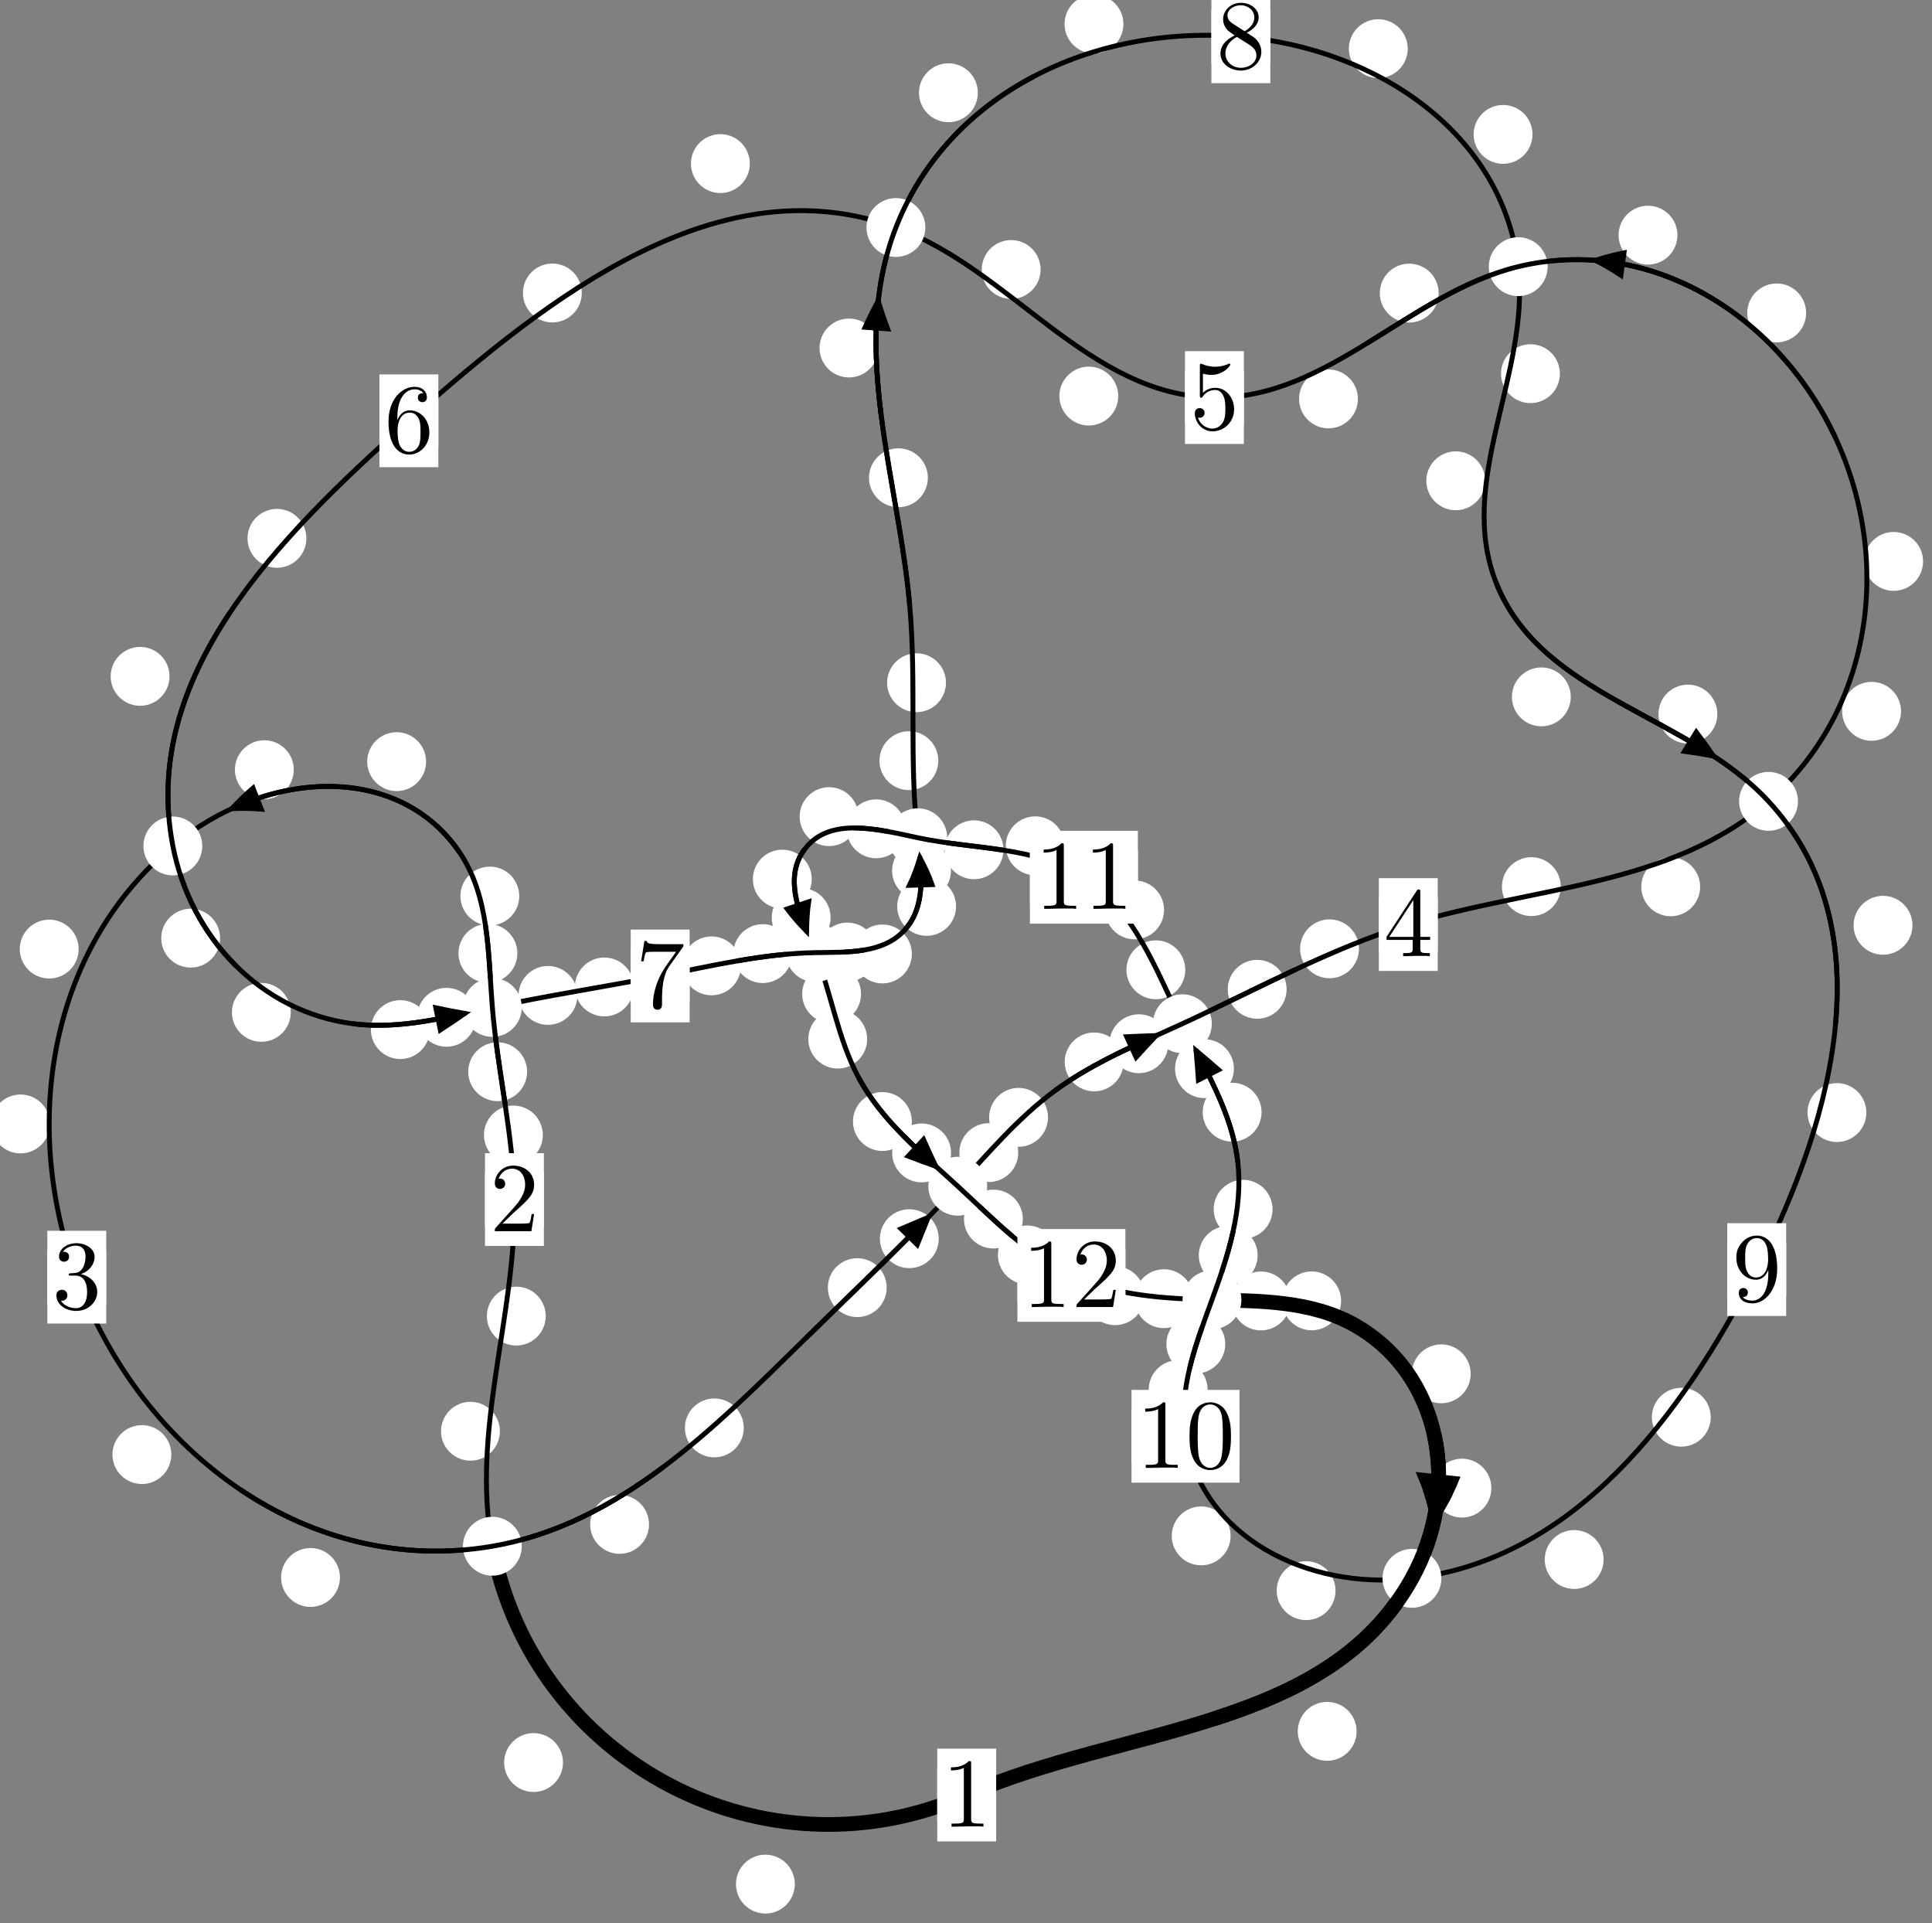 <?xml version="1.0"?>
<!-- Created by MetaPost 1.999 on 2021.07.06:0012 -->
<svg version="1.1" xmlns="http://www.w3.org/2000/svg" xmlns:xlink="http://www.w3.org/1999/xlink" width="196.197" height="195.273" viewBox="0 0 196.197 195.273">
<rect x="0" y="0" width="196.197" height="195.273" fill="#808080" stroke="none"/>
<!-- Original BoundingBox: -50.904282 -37.296051 145.292236 157.976517 -->
  <defs>
    <g transform="scale(0.01,0.01)" id="GLYPHcmr10_48">
      <path style="fill-rule: evenodd;" d="M460 -320C460 -400,455 -480,420 -554C374 -650,292 -666,250 -666C190 -666,117 -640,76 -547C44 -478,39 -400,39 -320C39 -245,43 -155,84 -79C127 2,200 22,249 22C303 22,379 1,423 -94C455 -163,460 -241,460 -320M249 -0C210 -0,151 -25,133 -121C122 -181,122 -273,122 -332C122 -396,122 -462,130 -516C149 -635,224 -644,249 -644C282 -644,348 -626,367 -527C377 -471,377 -395,377 -332C377 -257,377 -189,366 -125C351 -30,294 -0,249 -0"></path>
    </g>
    <g transform="scale(0.01,0.01)" id="GLYPHcmr10_49">
      <path style="fill-rule: evenodd;" d="M294 -640C294 -664,294 -666,271 -666C209 -602,121 -602,89 -602L89 -571C109 -571,168 -571,220 -597L220 -79C220 -43,217 -31,127 -31L95 -31L95 -0L257 -0L130 -3L217 -3L257 -3L297 -3L384 -3L419 -0L419 -31L387 -31C297 -31,294 -42,294 -79"></path>
    </g>
    <g transform="scale(0.01,0.01)" id="GLYPHcmr10_50">
      <path style="fill-rule: evenodd;" d="M127 -77L233 -180C389 -318,449 -372,449 -472C449 -586,359 -666,237 -666C124 -666,50 -574,50 -485C50 -429,100 -429,103 -429C120 -429,155 -441,155 -482C155 -508,137 -534,102 -534C94 -534,92 -534,89 -533C112 -598,166 -635,224 -635C315 -635,358 -554,358 -472C358 -392,308 -313,253 -251L61 -37C50 -26,50 -24,50 -0L421 -0L449 -174L424 -174C419 -144,412 -100,402 -85C395 -77,329 -77,307 -77"></path>
    </g>
    <g transform="scale(0.01,0.01)" id="GLYPHcmr10_51">
      <path style="fill-rule: evenodd;" d="M290 -352C372 -379,430 -449,430 -528C430 -610,342 -666,246 -666C145 -666,69 -606,69 -530C69 -497,91 -478,120 -478C151 -478,171 -500,171 -529C171 -579,124 -579,109 -579C140 -628,206 -641,242 -641C283 -641,338 -619,338 -529C338 -517,336 -459,310 -415C280 -367,246 -364,221 -363C213 -362,189 -360,182 -360C174 -359,167 -358,167 -348C167 -337,174 -337,191 -337L235 -337C317 -337,354 -269,354 -171C354 -35,285 -6,241 -6C198 -6,123 -23,88 -82C123 -77,154 -99,154 -137C154 -173,127 -193,98 -193C74 -193,42 -179,42 -135C42 -44,135 22,244 22C366 22,457 -69,457 -171C457 -253,394 -331,290 -352"></path>
    </g>
    <g transform="scale(0.01,0.01)" id="GLYPHcmr10_52">
      <path style="fill-rule: evenodd;" d="M294 -165L294 -78C294 -42,292 -31,218 -31L197 -31L197 -0L332 -0L238 -3L290 -3L332 -3L374 -3L427 -3L468 -0L468 -31L447 -31C373 -31,371 -42,371 -78L371 -165L471 -165L471 -196L371 -196L371 -651C371 -671,371 -677,355 -677C346 -677,343 -677,335 -665L28 -196L28 -165M300 -196L56 -196L300 -569"></path>
    </g>
    <g transform="scale(0.01,0.01)" id="GLYPHcmr10_53">
      <path style="fill-rule: evenodd;" d="M449 -201C449 -320,367 -420,259 -420C211 -420,168 -404,132 -369L132 -564C152 -558,185 -551,217 -551C340 -551,410 -642,410 -655C410 -661,407 -666,400 -666C399 -666,397 -666,392 -663C372 -654,323 -634,256 -634C216 -634,170 -641,123 -662C115 -665,113 -665,111 -665C101 -665,101 -657,101 -641L101 -345C101 -327,101 -319,115 -319C122 -319,124 -322,128 -328C139 -344,176 -398,257 -398C309 -398,334 -352,342 -334C358 -297,360 -258,360 -208C360 -173,360 -113,336 -71C312 -32,275 -6,229 -6C156 -6,99 -59,82 -118C85 -117,88 -116,99 -116C132 -116,149 -141,149 -165C149 -189,132 -214,99 -214C85 -214,50 -207,50 -161C50 -75,119 22,231 22C347 22,449 -74,449 -201"></path>
    </g>
    <g transform="scale(0.01,0.01)" id="GLYPHcmr10_54">
      <path style="fill-rule: evenodd;" d="M132 -328L132 -352C132 -605,256 -641,307 -641C331 -641,373 -635,395 -601C380 -601,340 -601,340 -556C340 -525,364 -510,386 -510C402 -510,432 -519,432 -558C432 -618,388 -666,305 -666C177 -666,42 -537,42 -316C42 -49,158 22,251 22C362 22,457 -72,457 -204C457 -331,368 -427,257 -427C189 -427,152 -376,132 -328M251 -6C188 -6,158 -66,152 -81C134 -128,134 -208,134 -226C134 -304,166 -404,256 -404C272 -404,318 -404,349 -342C367 -305,367 -254,367 -205C367 -157,367 -107,350 -71C320 -11,274 -6,251 -6"></path>
    </g>
    <g transform="scale(0.01,0.01)" id="GLYPHcmr10_55">
      <path style="fill-rule: evenodd;" d="M476 -609C485 -621,485 -623,485 -644L242 -644C120 -644,118 -657,114 -676L89 -676L56 -470L81 -470C84 -486,93 -549,106 -561C113 -567,191 -567,204 -567L411 -567C400 -551,321 -442,299 -409C209 -274,176 -135,176 -33C176 -23,176 22,222 22C268 22,268 -23,268 -33L268 -84C268 -139,271 -194,279 -248C283 -271,297 -357,341 -419"></path>
    </g>
    <g transform="scale(0.01,0.01)" id="GLYPHcmr10_56">
      <path style="fill-rule: evenodd;" d="M163 -457C117 -487,113 -521,113 -538C113 -599,178 -641,249 -641C322 -641,386 -589,386 -517C386 -460,347 -412,287 -377M309 -362C381 -399,430 -451,430 -517C430 -609,341 -666,250 -666C150 -666,69 -592,69 -499C69 -481,71 -436,113 -389C124 -377,161 -352,186 -335C128 -306,42 -250,42 -151C42 -45,144 22,249 22C362 22,457 -61,457 -168C457 -204,446 -249,408 -291C389 -312,373 -322,309 -362M209 -320L332 -242C360 -223,407 -193,407 -132C407 -58,332 -6,250 -6C164 -6,92 -68,92 -151C92 -209,124 -273,209 -320"></path>
    </g>
    <g transform="scale(0.01,0.01)" id="GLYPHcmr10_57">
      <path style="fill-rule: evenodd;" d="M367 -318L367 -286C367 -52,263 -6,205 -6C188 -6,134 -8,107 -42C151 -42,159 -71,159 -88C159 -119,135 -134,113 -134C97 -134,67 -125,67 -86C67 -19,121 22,206 22C335 22,457 -114,457 -329C457 -598,342 -666,253 -666C198 -666,149 -648,106 -603C65 -558,42 -516,42 -441C42 -316,130 -218,242 -218C303 -218,344 -260,367 -318M243 -241C227 -241,181 -241,150 -304C132 -341,132 -391,132 -440C132 -494,132 -541,153 -578C180 -628,218 -641,253 -641C299 -641,332 -607,349 -562C361 -530,365 -467,365 -421C365 -338,331 -241,243 -241"></path>
    </g>
  </defs>
  <path d="M80.714 191.307C80.714 190.515,80.399 189.754,79.839 189.194C79.278 188.634,78.518 188.319,77.726 188.319C76.933 188.319,76.173 188.634,75.612 189.194C75.052 189.754,74.737 190.515,74.737 191.307C74.737 192.1,75.052 192.86,75.612 193.421C76.173 193.981,76.933 194.296,77.726 194.296C78.518 194.296,79.278 193.981,79.839 193.421C80.399 192.86,80.714 192.1,80.714 191.307Z" style="fill: rgb(100%,100%,100%);stroke: none;"></path>
  <path d="M101.159 182.261C101.159 181.468,100.844 180.708,100.284 180.148C99.723 179.587,98.963 179.272,98.17 179.272C97.378 179.272,96.617 179.587,96.057 180.148C95.497 180.708,95.182 181.468,95.182 182.261C95.182 183.054,95.497 183.814,96.057 184.374C96.617 184.935,97.378 185.25,98.17 185.25C98.963 185.25,99.723 184.935,100.284 184.374C100.844 183.814,101.159 183.054,101.159 182.261Z" style="fill: rgb(100%,100%,100%);stroke: none;"></path>
  <path d="M50.765 145.325C50.765 144.532,50.45 143.772,49.889 143.211C49.329 142.651,48.568 142.336,47.776 142.336C46.983 142.336,46.223 142.651,45.662 143.211C45.102 143.772,44.787 144.532,44.787 145.325C44.787 146.117,45.102 146.877,45.662 147.438C46.223 147.998,46.983 148.313,47.776 148.313C48.568 148.313,49.329 147.998,49.889 147.438C50.45 146.877,50.765 146.117,50.765 145.325Z" style="fill: rgb(100%,100%,100%);stroke: none;"></path>
  <path d="M57.172 178.962C57.172 178.169,56.858 177.409,56.297 176.848C55.737 176.288,54.976 175.973,54.184 175.973C53.391 175.973,52.631 176.288,52.07 176.848C51.51 177.409,51.195 178.169,51.195 178.962C51.195 179.754,51.51 180.515,52.07 181.075C52.631 181.635,53.391 181.95,54.184 181.95C54.976 181.95,55.737 181.635,56.297 181.075C56.858 180.515,57.172 179.754,57.172 178.962Z" style="fill: rgb(100%,100%,100%);stroke: none;"></path>
  <path d="M55.125 115.245C55.125 114.452,54.81 113.692,54.249 113.131C53.689 112.571,52.929 112.256,52.136 112.256C51.343 112.256,50.583 112.571,50.023 113.131C49.462 113.692,49.147 114.452,49.147 115.245C49.147 116.037,49.462 116.798,50.023 117.358C50.583 117.918,51.343 118.233,52.136 118.233C52.929 118.233,53.689 117.918,54.249 117.358C54.81 116.798,55.125 116.037,55.125 115.245Z" style="fill: rgb(100%,100%,100%);stroke: none;"></path>
  <path d="M55.42 133.634C55.42 132.841,55.105 132.081,54.545 131.52C53.984 130.96,53.224 130.645,52.431 130.645C51.639 130.645,50.878 130.96,50.318 131.52C49.757 132.081,49.443 132.841,49.443 133.634C49.443 134.426,49.757 135.186,50.318 135.747C50.878 136.307,51.639 136.622,52.431 136.622C53.224 136.622,53.984 136.307,54.545 135.747C55.105 135.186,55.42 134.426,55.42 133.634Z" style="fill: rgb(100%,100%,100%);stroke: none;"></path>
  <path d="M52.537 96.795C52.537 96.002,52.222 95.242,51.661 94.682C51.101 94.121,50.341 93.806,49.548 93.806C48.755 93.806,47.995 94.121,47.435 94.682C46.874 95.242,46.559 96.002,46.559 96.795C46.559 97.588,46.874 98.348,47.435 98.908C47.995 99.469,48.755 99.784,49.548 99.784C50.341 99.784,51.101 99.469,51.661 98.908C52.222 98.348,52.537 97.588,52.537 96.795Z" style="fill: rgb(100%,100%,100%);stroke: none;"></path>
  <path d="M53.526 108.821C53.526 108.028,53.211 107.268,52.651 106.707C52.09 106.147,51.33 105.832,50.537 105.832C49.745 105.832,48.984 106.147,48.424 106.707C47.863 107.268,47.549 108.028,47.549 108.821C47.549 109.613,47.863 110.374,48.424 110.934C48.984 111.495,49.745 111.81,50.537 111.81C51.33 111.81,52.09 111.495,52.651 110.934C53.211 110.374,53.526 109.613,53.526 108.821Z" style="fill: rgb(100%,100%,100%);stroke: none;"></path>
  <path d="M43.27 77.334C43.27 76.541,42.955 75.781,42.394 75.221C41.834 74.66,41.074 74.345,40.281 74.345C39.488 74.345,38.728 74.66,38.168 75.221C37.607 75.781,37.292 76.541,37.292 77.334C37.292 78.127,37.607 78.887,38.168 79.447C38.728 80.008,39.488 80.323,40.281 80.323C41.074 80.323,41.834 80.008,42.394 79.447C42.955 78.887,43.27 78.127,43.27 77.334Z" style="fill: rgb(100%,100%,100%);stroke: none;"></path>
  <path d="M52.731 90.981C52.731 90.189,52.416 89.428,51.856 88.868C51.295 88.307,50.535 87.993,49.743 87.993C48.95 87.993,48.19 88.307,47.629 88.868C47.069 89.428,46.754 90.189,46.754 90.981C46.754 91.774,47.069 92.534,47.629 93.095C48.19 93.655,48.95 93.97,49.743 93.97C50.535 93.97,51.295 93.655,51.856 93.095C52.416 92.534,52.731 91.774,52.731 90.981Z" style="fill: rgb(100%,100%,100%);stroke: none;"></path>
  <path d="M7.987 96.366C7.987 95.573,7.672 94.813,7.111 94.252C6.551 93.692,5.791 93.377,4.998 93.377C4.205 93.377,3.445 93.692,2.885 94.252C2.324 94.813,2.009 95.573,2.009 96.366C2.009 97.158,2.324 97.918,2.885 98.479C3.445 99.039,4.205 99.354,4.998 99.354C5.791 99.354,6.551 99.039,7.111 98.479C7.672 97.918,7.987 97.158,7.987 96.366Z" style="fill: rgb(100%,100%,100%);stroke: none;"></path>
  <path d="M29.834 78.153C29.834 77.36,29.519 76.6,28.958 76.039C28.398 75.479,27.638 75.164,26.845 75.164C26.052 75.164,25.292 75.479,24.732 76.039C24.171 76.6,23.856 77.36,23.856 78.153C23.856 78.945,24.171 79.705,24.732 80.266C25.292 80.826,26.052 81.141,26.845 81.141C27.638 81.141,28.398 80.826,28.958 80.266C29.519 79.705,29.834 78.945,29.834 78.153Z" style="fill: rgb(100%,100%,100%);stroke: none;"></path>
  <path d="M17.398 147.693C17.398 146.9,17.083 146.14,16.522 145.58C15.962 145.019,15.202 144.704,14.409 144.704C13.616 144.704,12.856 145.019,12.296 145.58C11.735 146.14,11.42 146.9,11.42 147.693C11.42 148.486,11.735 149.246,12.296 149.806C12.856 150.367,13.616 150.682,14.409 150.682C15.202 150.682,15.962 150.367,16.522 149.806C17.083 149.246,17.398 148.486,17.398 147.693Z" style="fill: rgb(100%,100%,100%);stroke: none;"></path>
  <path d="M5.073 114.122C5.073 113.329,4.758 112.569,4.198 112.008C3.637 111.448,2.877 111.133,2.084 111.133C1.292 111.133,0.532 111.448,-0.029 112.008C-0.589 112.569,-0.904 113.329,-0.904 114.122C-0.904 114.914,-0.589 115.674,-0.029 116.235C0.532 116.795,1.292 117.11,2.084 117.11C2.877 117.11,3.637 116.795,4.198 116.235C4.758 115.674,5.073 114.914,5.073 114.122Z" style="fill: rgb(100%,100%,100%);stroke: none;"></path>
  <path d="M65.909 154.781C65.909 153.989,65.594 153.229,65.034 152.668C64.473 152.108,63.713 151.793,62.921 151.793C62.128 151.793,61.368 152.108,60.807 152.668C60.247 153.229,59.932 153.989,59.932 154.781C59.932 155.574,60.247 156.334,60.807 156.895C61.368 157.455,62.128 157.77,62.921 157.77C63.713 157.77,64.473 157.455,65.034 156.895C65.594 156.334,65.909 155.574,65.909 154.781Z" style="fill: rgb(100%,100%,100%);stroke: none;"></path>
  <path d="M34.522 160.171C34.522 159.378,34.207 158.618,33.647 158.058C33.086 157.497,32.326 157.182,31.533 157.182C30.741 157.182,29.981 157.497,29.42 158.058C28.86 158.618,28.545 159.378,28.545 160.171C28.545 160.964,28.86 161.724,29.42 162.284C29.981 162.845,30.741 163.16,31.533 163.16C32.326 163.16,33.086 162.845,33.647 162.284C34.207 161.724,34.522 160.964,34.522 160.171Z" style="fill: rgb(100%,100%,100%);stroke: none;"></path>
  <path d="M90.045 130.744C90.045 129.951,89.73 129.191,89.17 128.631C88.609 128.07,87.849 127.755,87.056 127.755C86.264 127.755,85.503 128.07,84.943 128.631C84.382 129.191,84.068 129.951,84.068 130.744C84.068 131.537,84.382 132.297,84.943 132.857C85.503 133.418,86.264 133.733,87.056 133.733C87.849 133.733,88.609 133.418,89.17 132.857C89.73 132.297,90.045 131.537,90.045 130.744Z" style="fill: rgb(100%,100%,100%);stroke: none;"></path>
  <path d="M75.531 144.985C75.531 144.193,75.216 143.432,74.656 142.872C74.095 142.312,73.335 141.997,72.542 141.997C71.75 141.997,70.99 142.312,70.429 142.872C69.869 143.432,69.554 144.193,69.554 144.985C69.554 145.778,69.869 146.538,70.429 147.099C70.99 147.659,71.75 147.974,72.542 147.974C73.335 147.974,74.095 147.659,74.656 147.099C75.216 146.538,75.531 145.778,75.531 144.985Z" style="fill: rgb(100%,100%,100%);stroke: none;"></path>
  <path d="M103.403 117.03C103.403 116.238,103.088 115.478,102.528 114.917C101.967 114.357,101.207 114.042,100.415 114.042C99.622 114.042,98.862 114.357,98.301 114.917C97.741 115.478,97.426 116.238,97.426 117.03C97.426 117.823,97.741 118.583,98.301 119.144C98.862 119.704,99.622 120.019,100.415 120.019C101.207 120.019,101.967 119.704,102.528 119.144C103.088 118.583,103.403 117.823,103.403 117.03Z" style="fill: rgb(100%,100%,100%);stroke: none;"></path>
  <path d="M95.33 125.772C95.33 124.979,95.016 124.219,94.455 123.659C93.895 123.098,93.134 122.783,92.342 122.783C91.549 122.783,90.789 123.098,90.228 123.659C89.668 124.219,89.353 124.979,89.353 125.772C89.353 126.565,89.668 127.325,90.228 127.885C90.789 128.446,91.549 128.761,92.342 128.761C93.134 128.761,93.895 128.446,94.455 127.885C95.016 127.325,95.33 126.565,95.33 125.772Z" style="fill: rgb(100%,100%,100%);stroke: none;"></path>
  <path d="M114.101 107.822C114.101 107.03,113.786 106.27,113.225 105.709C112.665 105.149,111.905 104.834,111.112 104.834C110.319 104.834,109.559 105.149,108.999 105.709C108.438 106.27,108.123 107.03,108.123 107.822C108.123 108.615,108.438 109.375,108.999 109.936C109.559 110.496,110.319 110.811,111.112 110.811C111.905 110.811,112.665 110.496,113.225 109.936C113.786 109.375,114.101 108.615,114.101 107.822Z" style="fill: rgb(100%,100%,100%);stroke: none;"></path>
  <path d="M106.426 113.453C106.426 112.661,106.111 111.901,105.55 111.34C104.99 110.78,104.23 110.465,103.437 110.465C102.644 110.465,101.884 110.78,101.324 111.34C100.763 111.901,100.448 112.661,100.448 113.453C100.448 114.246,100.763 115.006,101.324 115.567C101.884 116.127,102.644 116.442,103.437 116.442C104.23 116.442,104.99 116.127,105.55 115.567C106.111 115.006,106.426 114.246,106.426 113.453Z" style="fill: rgb(100%,100%,100%);stroke: none;"></path>
  <path d="M130.657 100.45C130.657 99.657,130.342 98.897,129.781 98.337C129.221 97.776,128.461 97.461,127.668 97.461C126.875 97.461,126.115 97.776,125.555 98.337C124.994 98.897,124.679 99.657,124.679 100.45C124.679 101.243,124.994 102.003,125.555 102.563C126.115 103.124,126.875 103.439,127.668 103.439C128.461 103.439,129.221 103.124,129.781 102.563C130.342 102.003,130.657 101.243,130.657 100.45Z" style="fill: rgb(100%,100%,100%);stroke: none;"></path>
  <path d="M118.643 105.977C118.643 105.184,118.328 104.424,117.767 103.863C117.207 103.303,116.447 102.988,115.654 102.988C114.861 102.988,114.101 103.303,113.541 103.863C112.98 104.424,112.665 105.184,112.665 105.977C112.665 106.769,112.98 107.529,113.541 108.09C114.101 108.65,114.861 108.965,115.654 108.965C116.447 108.965,117.207 108.65,117.767 108.09C118.328 107.529,118.643 106.769,118.643 105.977Z" style="fill: rgb(100%,100%,100%);stroke: none;"></path>
  <path d="M158.499 90.026C158.499 89.233,158.185 88.473,157.624 87.913C157.064 87.352,156.303 87.037,155.511 87.037C154.718 87.037,153.958 87.352,153.397 87.913C152.837 88.473,152.522 89.233,152.522 90.026C152.522 90.819,152.837 91.579,153.397 92.139C153.958 92.7,154.718 93.015,155.511 93.015C156.303 93.015,157.064 92.7,157.624 92.139C158.185 91.579,158.499 90.819,158.499 90.026Z" style="fill: rgb(100%,100%,100%);stroke: none;"></path>
  <path d="M138.004 96.339C138.004 95.547,137.689 94.786,137.128 94.226C136.568 93.666,135.807 93.351,135.015 93.351C134.222 93.351,133.462 93.666,132.901 94.226C132.341 94.786,132.026 95.547,132.026 96.339C132.026 97.132,132.341 97.892,132.901 98.453C133.462 99.013,134.222 99.328,135.015 99.328C135.807 99.328,136.568 99.013,137.128 98.453C137.689 97.892,138.004 97.132,138.004 96.339Z" style="fill: rgb(100%,100%,100%);stroke: none;"></path>
  <path d="M193.051 72.225C193.051 71.432,192.736 70.672,192.175 70.112C191.615 69.551,190.855 69.236,190.062 69.236C189.269 69.236,188.509 69.551,187.949 70.112C187.388 70.672,187.073 71.432,187.073 72.225C187.073 73.018,187.388 73.778,187.949 74.338C188.509 74.899,189.269 75.214,190.062 75.214C190.855 75.214,191.615 74.899,192.175 74.338C192.736 73.778,193.051 73.018,193.051 72.225Z" style="fill: rgb(100%,100%,100%);stroke: none;"></path>
  <path d="M172.651 90.044C172.651 89.251,172.336 88.491,171.775 87.93C171.215 87.37,170.455 87.055,169.662 87.055C168.869 87.055,168.109 87.37,167.549 87.93C166.988 88.491,166.673 89.251,166.673 90.044C166.673 90.836,166.988 91.597,167.549 92.157C168.109 92.718,168.869 93.033,169.662 93.033C170.455 93.033,171.215 92.718,171.775 92.157C172.336 91.597,172.651 90.836,172.651 90.044Z" style="fill: rgb(100%,100%,100%);stroke: none;"></path>
  <path d="M183.414 31.773C183.414 30.98,183.099 30.22,182.539 29.66C181.978 29.099,181.218 28.784,180.425 28.784C179.633 28.784,178.872 29.099,178.312 29.66C177.751 30.22,177.436 30.98,177.436 31.773C177.436 32.566,177.751 33.326,178.312 33.886C178.872 34.447,179.633 34.762,180.425 34.762C181.218 34.762,181.978 34.447,182.539 33.886C183.099 33.326,183.414 32.566,183.414 31.773Z" style="fill: rgb(100%,100%,100%);stroke: none;"></path>
  <path d="M195.292 57.004C195.292 56.211,194.977 55.451,194.417 54.891C193.856 54.33,193.096 54.015,192.303 54.015C191.511 54.015,190.751 54.33,190.19 54.891C189.63 55.451,189.315 56.211,189.315 57.004C189.315 57.797,189.63 58.557,190.19 59.117C190.751 59.678,191.511 59.993,192.303 59.993C193.096 59.993,193.856 59.678,194.417 59.117C194.977 58.557,195.292 57.797,195.292 57.004Z" style="fill: rgb(100%,100%,100%);stroke: none;"></path>
  <path d="M146.098 29.76C146.098 28.968,145.783 28.208,145.223 27.647C144.662 27.087,143.902 26.772,143.109 26.772C142.317 26.772,141.556 27.087,140.996 27.647C140.435 28.208,140.121 28.968,140.121 29.76C140.121 30.553,140.435 31.313,140.996 31.874C141.556 32.434,142.317 32.749,143.109 32.749C143.902 32.749,144.662 32.434,145.223 31.874C145.783 31.313,146.098 30.553,146.098 29.76Z" style="fill: rgb(100%,100%,100%);stroke: none;"></path>
  <path d="M170.346 23.877C170.346 23.085,170.031 22.325,169.471 21.764C168.91 21.204,168.15 20.889,167.357 20.889C166.565 20.889,165.805 21.204,165.244 21.764C164.684 22.325,164.369 23.085,164.369 23.877C164.369 24.67,164.684 25.43,165.244 25.991C165.805 26.551,166.565 26.866,167.357 26.866C168.15 26.866,168.91 26.551,169.471 25.991C170.031 25.43,170.346 24.67,170.346 23.877Z" style="fill: rgb(100%,100%,100%);stroke: none;"></path>
  <path d="M113.558 40.216C113.558 39.423,113.243 38.663,112.683 38.103C112.122 37.542,111.362 37.227,110.569 37.227C109.777 37.227,109.017 37.542,108.456 38.103C107.896 38.663,107.581 39.423,107.581 40.216C107.581 41.009,107.896 41.769,108.456 42.329C109.017 42.89,109.777 43.205,110.569 43.205C111.362 43.205,112.122 42.89,112.683 42.329C113.243 41.769,113.558 41.009,113.558 40.216Z" style="fill: rgb(100%,100%,100%);stroke: none;"></path>
  <path d="M137.899 40.503C137.899 39.71,137.584 38.95,137.024 38.39C136.463 37.829,135.703 37.514,134.91 37.514C134.118 37.514,133.358 37.829,132.797 38.39C132.237 38.95,131.922 39.71,131.922 40.503C131.922 41.296,132.237 42.056,132.797 42.616C133.358 43.177,134.118 43.492,134.91 43.492C135.703 43.492,136.463 43.177,137.024 42.616C137.584 42.056,137.899 41.296,137.899 40.503Z" style="fill: rgb(100%,100%,100%);stroke: none;"></path>
  <path d="M76.144 16.611C76.144 15.818,75.829 15.058,75.268 14.498C74.708 13.937,73.948 13.622,73.155 13.622C72.362 13.622,71.602 13.937,71.042 14.498C70.481 15.058,70.166 15.818,70.166 16.611C70.166 17.404,70.481 18.164,71.042 18.724C71.602 19.285,72.362 19.6,73.155 19.6C73.948 19.6,74.708 19.285,75.268 18.724C75.829 18.164,76.144 17.404,76.144 16.611Z" style="fill: rgb(100%,100%,100%);stroke: none;"></path>
  <path d="M105.675 27.363C105.675 26.571,105.36 25.811,104.8 25.25C104.239 24.69,103.479 24.375,102.686 24.375C101.894 24.375,101.134 24.69,100.573 25.25C100.013 25.811,99.698 26.571,99.698 27.363C99.698 28.156,100.013 28.916,100.573 29.477C101.134 30.037,101.894 30.352,102.686 30.352C103.479 30.352,104.239 30.037,104.8 29.477C105.36 28.916,105.675 28.156,105.675 27.363Z" style="fill: rgb(100%,100%,100%);stroke: none;"></path>
  <path d="M31.113 54.661C31.113 53.868,30.798 53.108,30.238 52.548C29.677 51.987,28.917 51.672,28.124 51.672C27.332 51.672,26.571 51.987,26.011 52.548C25.45 53.108,25.135 53.868,25.135 54.661C25.135 55.454,25.45 56.214,26.011 56.774C26.571 57.335,27.332 57.65,28.124 57.65C28.917 57.65,29.677 57.335,30.238 56.774C30.798 56.214,31.113 55.454,31.113 54.661Z" style="fill: rgb(100%,100%,100%);stroke: none;"></path>
  <path d="M59.081 29.749C59.081 28.956,58.766 28.196,58.206 27.635C57.645 27.075,56.885 26.76,56.092 26.76C55.3 26.76,54.539 27.075,53.979 27.635C53.419 28.196,53.104 28.956,53.104 29.749C53.104 30.541,53.419 31.301,53.979 31.862C54.539 32.422,55.3 32.737,56.092 32.737C56.885 32.737,57.645 32.422,58.206 31.862C58.766 31.301,59.081 30.541,59.081 29.749Z" style="fill: rgb(100%,100%,100%);stroke: none;"></path>
  <path d="M22.352 95.259C22.352 94.466,22.037 93.706,21.477 93.146C20.916 92.585,20.156 92.27,19.363 92.27C18.57 92.27,17.81 92.585,17.25 93.146C16.689 93.706,16.374 94.466,16.374 95.259C16.374 96.052,16.689 96.812,17.25 97.372C17.81 97.933,18.57 98.248,19.363 98.248C20.156 98.248,20.916 97.933,21.477 97.372C22.037 96.812,22.352 96.052,22.352 95.259Z" style="fill: rgb(100%,100%,100%);stroke: none;"></path>
  <path d="M17.215 68.675C17.215 67.882,16.9 67.122,16.34 66.562C15.78 66.001,15.019 65.686,14.227 65.686C13.434 65.686,12.674 66.001,12.113 66.562C11.553 67.122,11.238 67.882,11.238 68.675C11.238 69.468,11.553 70.228,12.113 70.788C12.674 71.349,13.434 71.664,14.227 71.664C15.019 71.664,15.78 71.349,16.34 70.788C16.9 70.228,17.215 69.468,17.215 68.675Z" style="fill: rgb(100%,100%,100%);stroke: none;"></path>
  <path d="M43.643 104.542C43.643 103.749,43.328 102.989,42.767 102.429C42.207 101.868,41.447 101.553,40.654 101.553C39.861 101.553,39.101 101.868,38.541 102.429C37.98 102.989,37.665 103.749,37.665 104.542C37.665 105.335,37.98 106.095,38.541 106.656C39.101 107.216,39.861 107.531,40.654 107.531C41.447 107.531,42.207 107.216,42.767 106.656C43.328 106.095,43.643 105.335,43.643 104.542Z" style="fill: rgb(100%,100%,100%);stroke: none;"></path>
  <path d="M29.529 102.792C29.529 101.999,29.214 101.239,28.654 100.678C28.093 100.118,27.333 99.803,26.54 99.803C25.748 99.803,24.987 100.118,24.427 100.678C23.866 101.239,23.552 101.999,23.552 102.792C23.552 103.584,23.866 104.345,24.427 104.905C24.987 105.465,25.748 105.78,26.54 105.78C27.333 105.78,28.093 105.465,28.654 104.905C29.214 104.345,29.529 103.584,29.529 102.792Z" style="fill: rgb(100%,100%,100%);stroke: none;"></path>
  <path d="M58.638 101.071C58.638 100.278,58.323 99.518,57.763 98.957C57.202 98.397,56.442 98.082,55.649 98.082C54.857 98.082,54.097 98.397,53.536 98.957C52.976 99.518,52.661 100.278,52.661 101.071C52.661 101.863,52.976 102.624,53.536 103.184C54.097 103.744,54.857 104.059,55.649 104.059C56.442 104.059,57.202 103.744,57.763 103.184C58.323 102.624,58.638 101.863,58.638 101.071Z" style="fill: rgb(100%,100%,100%);stroke: none;"></path>
  <path d="M48.335 103.293C48.335 102.5,48.02 101.74,47.459 101.179C46.899 100.619,46.139 100.304,45.346 100.304C44.553 100.304,43.793 100.619,43.233 101.179C42.672 101.74,42.357 102.5,42.357 103.293C42.357 104.085,42.672 104.845,43.233 105.406C43.793 105.966,44.553 106.281,45.346 106.281C46.139 106.281,46.899 105.966,47.459 105.406C48.02 104.845,48.335 104.085,48.335 103.293Z" style="fill: rgb(100%,100%,100%);stroke: none;"></path>
  <path d="M75.245 98.072C75.245 97.279,74.93 96.519,74.37 95.958C73.809 95.398,73.049 95.083,72.256 95.083C71.464 95.083,70.704 95.398,70.143 95.958C69.583 96.519,69.268 97.279,69.268 98.072C69.268 98.864,69.583 99.624,70.143 100.185C70.704 100.745,71.464 101.06,72.256 101.06C73.049 101.06,73.809 100.745,74.37 100.185C74.93 99.624,75.245 98.864,75.245 98.072Z" style="fill: rgb(100%,100%,100%);stroke: none;"></path>
  <path d="M64.358 100.212C64.358 99.42,64.043 98.659,63.482 98.099C62.922 97.538,62.162 97.224,61.369 97.224C60.576 97.224,59.816 97.538,59.256 98.099C58.695 98.659,58.38 99.42,58.38 100.212C58.38 101.005,58.695 101.765,59.256 102.326C59.816 102.886,60.576 103.201,61.369 103.201C62.162 103.201,62.922 102.886,63.482 102.326C64.043 101.765,64.358 101.005,64.358 100.212Z" style="fill: rgb(100%,100%,100%);stroke: none;"></path>
  <path d="M89.034 96.667C89.034 95.875,88.719 95.115,88.159 94.554C87.599 93.994,86.838 93.679,86.046 93.679C85.253 93.679,84.493 93.994,83.932 94.554C83.372 95.115,83.057 95.875,83.057 96.667C83.057 97.46,83.372 98.22,83.932 98.781C84.493 99.341,85.253 99.656,86.046 99.656C86.838 99.656,87.599 99.341,88.159 98.781C88.719 98.22,89.034 97.46,89.034 96.667Z" style="fill: rgb(100%,100%,100%);stroke: none;"></path>
  <path d="M80.449 96.826C80.449 96.033,80.135 95.273,79.574 94.713C79.014 94.152,78.253 93.837,77.461 93.837C76.668 93.837,75.908 94.152,75.347 94.713C74.787 95.273,74.472 96.033,74.472 96.826C74.472 97.619,74.787 98.379,75.347 98.939C75.908 99.5,76.668 99.815,77.461 99.815C78.253 99.815,79.014 99.5,79.574 98.939C80.135 98.379,80.449 97.619,80.449 96.826Z" style="fill: rgb(100%,100%,100%);stroke: none;"></path>
  <path d="M97.089 92.033C97.089 91.24,96.774 90.48,96.214 89.919C95.653 89.359,94.893 89.044,94.1 89.044C93.308 89.044,92.548 89.359,91.987 89.919C91.427 90.48,91.112 91.24,91.112 92.033C91.112 92.825,91.427 93.586,91.987 94.146C92.548 94.707,93.308 95.021,94.1 95.021C94.893 95.021,95.653 94.707,96.214 94.146C96.774 93.586,97.089 92.825,97.089 92.033Z" style="fill: rgb(100%,100%,100%);stroke: none;"></path>
  <path d="M92.6 96.862C92.6 96.069,92.285 95.309,91.725 94.748C91.165 94.188,90.404 93.873,89.612 93.873C88.819 93.873,88.059 94.188,87.498 94.748C86.938 95.309,86.623 96.069,86.623 96.862C86.623 97.654,86.938 98.415,87.498 98.975C88.059 99.536,88.819 99.851,89.612 99.851C90.404 99.851,91.165 99.536,91.725 98.975C92.285 98.415,92.6 97.654,92.6 96.862Z" style="fill: rgb(100%,100%,100%);stroke: none;"></path>
  <path d="M95.287 77.237C95.287 76.444,94.972 75.684,94.411 75.123C93.851 74.563,93.091 74.248,92.298 74.248C91.505 74.248,90.745 74.563,90.185 75.123C89.624 75.684,89.309 76.444,89.309 77.237C89.309 78.029,89.624 78.79,90.185 79.35C90.745 79.91,91.505 80.225,92.298 80.225C93.091 80.225,93.851 79.91,94.411 79.35C94.972 78.79,95.287 78.029,95.287 77.237Z" style="fill: rgb(100%,100%,100%);stroke: none;"></path>
  <path d="M96.572 88.398C96.572 87.605,96.257 86.845,95.696 86.284C95.136 85.724,94.376 85.409,93.583 85.409C92.79 85.409,92.03 85.724,91.47 86.284C90.909 86.845,90.594 87.605,90.594 88.398C90.594 89.19,90.909 89.951,91.47 90.511C92.03 91.072,92.79 91.386,93.583 91.386C94.376 91.386,95.136 91.072,95.696 90.511C96.257 89.951,96.572 89.19,96.572 88.398Z" style="fill: rgb(100%,100%,100%);stroke: none;"></path>
  <path d="M94.226 48.511C94.226 47.718,93.911 46.958,93.35 46.397C92.79 45.837,92.03 45.522,91.237 45.522C90.444 45.522,89.684 45.837,89.124 46.397C88.563 46.958,88.248 47.718,88.248 48.511C88.248 49.303,88.563 50.064,89.124 50.624C89.684 51.184,90.444 51.499,91.237 51.499C92.03 51.499,92.79 51.184,93.35 50.624C93.911 50.064,94.226 49.303,94.226 48.511Z" style="fill: rgb(100%,100%,100%);stroke: none;"></path>
  <path d="M96.065 69.321C96.065 68.529,95.75 67.768,95.19 67.208C94.63 66.647,93.869 66.333,93.077 66.333C92.284 66.333,91.524 66.647,90.963 67.208C90.403 67.768,90.088 68.529,90.088 69.321C90.088 70.114,90.403 70.874,90.963 71.435C91.524 71.995,92.284 72.31,93.077 72.31C93.869 72.31,94.63 71.995,95.19 71.435C95.75 70.874,96.065 70.114,96.065 69.321Z" style="fill: rgb(100%,100%,100%);stroke: none;"></path>
  <path d="M99.303 9.416C99.303 8.624,98.988 7.864,98.427 7.303C97.867 6.743,97.106 6.428,96.314 6.428C95.521 6.428,94.761 6.743,94.2 7.303C93.64 7.864,93.325 8.624,93.325 9.416C93.325 10.209,93.64 10.969,94.2 11.53C94.761 12.09,95.521 12.405,96.314 12.405C97.106 12.405,97.867 12.09,98.427 11.53C98.988 10.969,99.303 10.209,99.303 9.416Z" style="fill: rgb(100%,100%,100%);stroke: none;"></path>
  <path d="M89.203 35.335C89.203 34.542,88.888 33.782,88.327 33.222C87.767 32.661,87.007 32.346,86.214 32.346C85.421 32.346,84.661 32.661,84.101 33.222C83.54 33.782,83.225 34.542,83.225 35.335C83.225 36.128,83.54 36.888,84.101 37.448C84.661 38.009,85.421 38.324,86.214 38.324C87.007 38.324,87.767 38.009,88.327 37.448C88.888 36.888,89.203 36.128,89.203 35.335Z" style="fill: rgb(100%,100%,100%);stroke: none;"></path>
  <path d="M142.956 4.942C142.956 4.149,142.641 3.389,142.08 2.828C141.52 2.268,140.76 1.953,139.967 1.953C139.174 1.953,138.414 2.268,137.854 2.828C137.293 3.389,136.978 4.149,136.978 4.942C136.978 5.734,137.293 6.495,137.854 7.055C138.414 7.615,139.174 7.93,139.967 7.93C140.76 7.93,141.52 7.615,142.08 7.055C142.641 6.495,142.956 5.734,142.956 4.942Z" style="fill: rgb(100%,100%,100%);stroke: none;"></path>
  <path d="M114.084 2.443C114.084 1.65,113.769 0.89,113.208 0.329C112.648 -0.231,111.888 -0.546,111.095 -0.546C110.302 -0.546,109.542 -0.231,108.982 0.329C108.421 0.89,108.106 1.65,108.106 2.443C108.106 3.235,108.421 3.995,108.982 4.556C109.542 5.116,110.302 5.431,111.095 5.431C111.888 5.431,112.648 5.116,113.208 4.556C113.769 3.995,114.084 3.235,114.084 2.443Z" style="fill: rgb(100%,100%,100%);stroke: none;"></path>
  <path d="M158.41 37.942C158.41 37.149,158.095 36.389,157.534 35.828C156.974 35.268,156.214 34.953,155.421 34.953C154.628 34.953,153.868 35.268,153.308 35.828C152.747 36.389,152.432 37.149,152.432 37.942C152.432 38.734,152.747 39.495,153.308 40.055C153.868 40.616,154.628 40.931,155.421 40.931C156.214 40.931,156.974 40.616,157.534 40.055C158.095 39.495,158.41 38.734,158.41 37.942Z" style="fill: rgb(100%,100%,100%);stroke: none;"></path>
  <path d="M155.628 13.647C155.628 12.854,155.313 12.094,154.752 11.534C154.192 10.973,153.432 10.658,152.639 10.658C151.846 10.658,151.086 10.973,150.526 11.534C149.965 12.094,149.65 12.854,149.65 13.647C149.65 14.44,149.965 15.2,150.526 15.76C151.086 16.321,151.846 16.636,152.639 16.636C153.432 16.636,154.192 16.321,154.752 15.76C155.313 15.2,155.628 14.44,155.628 13.647Z" style="fill: rgb(100%,100%,100%);stroke: none;"></path>
  <path d="M159.514 70.758C159.514 69.965,159.199 69.205,158.639 68.645C158.078 68.084,157.318 67.769,156.525 67.769C155.733 67.769,154.973 68.084,154.412 68.645C153.852 69.205,153.537 69.965,153.537 70.758C153.537 71.551,153.852 72.311,154.412 72.871C154.973 73.432,155.733 73.747,156.525 73.747C157.318 73.747,158.078 73.432,158.639 72.871C159.199 72.311,159.514 71.551,159.514 70.758Z" style="fill: rgb(100%,100%,100%);stroke: none;"></path>
  <path d="M150.822 48.818C150.822 48.025,150.507 47.265,149.947 46.705C149.386 46.144,148.626 45.829,147.834 45.829C147.041 45.829,146.281 46.144,145.72 46.705C145.16 47.265,144.845 48.025,144.845 48.818C144.845 49.611,145.16 50.371,145.72 50.931C146.281 51.492,147.041 51.807,147.834 51.807C148.626 51.807,149.386 51.492,149.947 50.931C150.507 50.371,150.822 49.611,150.822 48.818Z" style="fill: rgb(100%,100%,100%);stroke: none;"></path>
  <path d="M194.213 93.95C194.213 93.158,193.898 92.397,193.337 91.837C192.777 91.276,192.017 90.961,191.224 90.961C190.431 90.961,189.671 91.276,189.111 91.837C188.55 92.397,188.235 93.158,188.235 93.95C188.235 94.743,188.55 95.503,189.111 96.064C189.671 96.624,190.431 96.939,191.224 96.939C192.017 96.939,192.777 96.624,193.337 96.064C193.898 95.503,194.213 94.743,194.213 93.95Z" style="fill: rgb(100%,100%,100%);stroke: none;"></path>
  <path d="M174.397 72.503C174.397 71.711,174.082 70.951,173.522 70.39C172.961 69.83,172.201 69.515,171.409 69.515C170.616 69.515,169.856 69.83,169.295 70.39C168.735 70.951,168.42 71.711,168.42 72.503C168.42 73.296,168.735 74.056,169.295 74.617C169.856 75.177,170.616 75.492,171.409 75.492C172.201 75.492,172.961 75.177,173.522 74.617C174.082 74.056,174.397 73.296,174.397 72.503Z" style="fill: rgb(100%,100%,100%);stroke: none;"></path>
  <path d="M173.727 143.9C173.727 143.107,173.412 142.347,172.852 141.787C172.291 141.226,171.531 140.911,170.738 140.911C169.946 140.911,169.185 141.226,168.625 141.787C168.064 142.347,167.75 143.107,167.75 143.9C167.75 144.693,168.064 145.453,168.625 146.013C169.185 146.574,169.946 146.889,170.738 146.889C171.531 146.889,172.291 146.574,172.852 146.013C173.412 145.453,173.727 144.693,173.727 143.9Z" style="fill: rgb(100%,100%,100%);stroke: none;"></path>
  <path d="M189.531 112.967C189.531 112.174,189.216 111.414,188.656 110.854C188.095 110.293,187.335 109.978,186.542 109.978C185.75 109.978,184.989 110.293,184.429 110.854C183.868 111.414,183.554 112.174,183.554 112.967C183.554 113.76,183.868 114.52,184.429 115.08C184.989 115.641,185.75 115.956,186.542 115.956C187.335 115.956,188.095 115.641,188.656 115.08C189.216 114.52,189.531 113.76,189.531 112.967Z" style="fill: rgb(100%,100%,100%);stroke: none;"></path>
  <path d="M135.625 161.51C135.625 160.718,135.31 159.957,134.75 159.397C134.189 158.837,133.429 158.522,132.637 158.522C131.844 158.522,131.084 158.837,130.523 159.397C129.963 159.957,129.648 160.718,129.648 161.51C129.648 162.303,129.963 163.063,130.523 163.624C131.084 164.184,131.844 164.499,132.637 164.499C133.429 164.499,134.189 164.184,134.75 163.624C135.31 163.063,135.625 162.303,135.625 161.51Z" style="fill: rgb(100%,100%,100%);stroke: none;"></path>
  <path d="M162.849 158.348C162.849 157.555,162.534 156.795,161.973 156.235C161.413 155.674,160.653 155.359,159.86 155.359C159.067 155.359,158.307 155.674,157.747 156.235C157.186 156.795,156.871 157.555,156.871 158.348C156.871 159.141,157.186 159.901,157.747 160.461C158.307 161.022,159.067 161.337,159.86 161.337C160.653 161.337,161.413 161.022,161.973 160.461C162.534 159.901,162.849 159.141,162.849 158.348Z" style="fill: rgb(100%,100%,100%);stroke: none;"></path>
  <path d="M122.632 141.095C122.632 140.302,122.317 139.542,121.756 138.981C121.196 138.421,120.436 138.106,119.643 138.106C118.85 138.106,118.09 138.421,117.53 138.981C116.969 139.542,116.654 140.302,116.654 141.095C116.654 141.887,116.969 142.648,117.53 143.208C118.09 143.769,118.85 144.084,119.643 144.084C120.436 144.084,121.196 143.769,121.756 143.208C122.317 142.648,122.632 141.887,122.632 141.095Z" style="fill: rgb(100%,100%,100%);stroke: none;"></path>
  <path d="M124.969 155.949C124.969 155.156,124.654 154.396,124.093 153.835C123.533 153.275,122.773 152.96,121.98 152.96C121.187 152.96,120.427 153.275,119.867 153.835C119.306 154.396,118.991 155.156,118.991 155.949C118.991 156.741,119.306 157.502,119.867 158.062C120.427 158.622,121.187 158.937,121.98 158.937C122.773 158.937,123.533 158.622,124.093 158.062C124.654 157.502,124.969 156.741,124.969 155.949Z" style="fill: rgb(100%,100%,100%);stroke: none;"></path>
  <path d="M127.715 127.465C127.715 126.672,127.4 125.912,126.84 125.352C126.279 124.791,125.519 124.476,124.726 124.476C123.934 124.476,123.173 124.791,122.613 125.352C122.052 125.912,121.738 126.672,121.738 127.465C121.738 128.258,122.052 129.018,122.613 129.578C123.173 130.139,123.934 130.454,124.726 130.454C125.519 130.454,126.279 130.139,126.84 129.578C127.4 129.018,127.715 128.258,127.715 127.465Z" style="fill: rgb(100%,100%,100%);stroke: none;"></path>
  <path d="M124.425 136.473C124.425 135.681,124.11 134.92,123.55 134.36C122.989 133.799,122.229 133.485,121.436 133.485C120.644 133.485,119.883 133.799,119.323 134.36C118.763 134.92,118.448 135.681,118.448 136.473C118.448 137.266,118.763 138.026,119.323 138.587C119.883 139.147,120.644 139.462,121.436 139.462C122.229 139.462,122.989 139.147,123.55 138.587C124.11 138.026,124.425 137.266,124.425 136.473Z" style="fill: rgb(100%,100%,100%);stroke: none;"></path>
  <path d="M128.114 112.929C128.114 112.137,127.799 111.376,127.239 110.816C126.678 110.255,125.918 109.94,125.125 109.94C124.333 109.94,123.572 110.255,123.012 110.816C122.451 111.376,122.137 112.137,122.137 112.929C122.137 113.722,122.451 114.482,123.012 115.043C123.572 115.603,124.333 115.918,125.125 115.918C125.918 115.918,126.678 115.603,127.239 115.043C127.799 114.482,128.114 113.722,128.114 112.929Z" style="fill: rgb(100%,100%,100%);stroke: none;"></path>
  <path d="M129.231 122.785C129.231 121.992,128.916 121.232,128.356 120.672C127.795 120.111,127.035 119.796,126.242 119.796C125.45 119.796,124.69 120.111,124.129 120.672C123.569 121.232,123.254 121.992,123.254 122.785C123.254 123.578,123.569 124.338,124.129 124.898C124.69 125.459,125.45 125.774,126.242 125.774C127.035 125.774,127.795 125.459,128.356 124.898C128.916 124.338,129.231 123.578,129.231 122.785Z" style="fill: rgb(100%,100%,100%);stroke: none;"></path>
  <path d="M120.368 98.472C120.368 97.679,120.053 96.919,119.493 96.358C118.932 95.798,118.172 95.483,117.38 95.483C116.587 95.483,115.827 95.798,115.266 96.358C114.706 96.919,114.391 97.679,114.391 98.472C114.391 99.264,114.706 100.024,115.266 100.585C115.827 101.145,116.587 101.46,117.38 101.46C118.172 101.46,118.932 101.145,119.493 100.585C120.053 100.024,120.368 99.264,120.368 98.472Z" style="fill: rgb(100%,100%,100%);stroke: none;"></path>
  <path d="M125.305 108.511C125.305 107.718,124.991 106.958,124.43 106.397C123.87 105.837,123.109 105.522,122.317 105.522C121.524 105.522,120.764 105.837,120.203 106.397C119.643 106.958,119.328 107.718,119.328 108.511C119.328 109.303,119.643 110.064,120.203 110.624C120.764 111.185,121.524 111.499,122.317 111.499C123.109 111.499,123.87 111.185,124.43 110.624C124.991 110.064,125.305 109.303,125.305 108.511Z" style="fill: rgb(100%,100%,100%);stroke: none;"></path>
  <path d="M108.115 85.881C108.115 85.088,107.8 84.328,107.24 83.768C106.679 83.207,105.919 82.892,105.127 82.892C104.334 82.892,103.574 83.207,103.013 83.768C102.453 84.328,102.138 85.088,102.138 85.881C102.138 86.674,102.453 87.434,103.013 87.994C103.574 88.555,104.334 88.87,105.127 88.87C105.919 88.87,106.679 88.555,107.24 87.994C107.8 87.434,108.115 86.674,108.115 85.881Z" style="fill: rgb(100%,100%,100%);stroke: none;"></path>
  <path d="M118.211 92.389C118.211 91.596,117.896 90.836,117.335 90.276C116.775 89.715,116.015 89.4,115.222 89.4C114.429 89.4,113.669 89.715,113.109 90.276C112.548 90.836,112.233 91.596,112.233 92.389C112.233 93.182,112.548 93.942,113.109 94.502C113.669 95.063,114.429 95.378,115.222 95.378C116.015 95.378,116.775 95.063,117.335 94.502C117.896 93.942,118.211 93.182,118.211 92.389Z" style="fill: rgb(100%,100%,100%);stroke: none;"></path>
  <path d="M91.958 84.156C91.958 83.363,91.644 82.603,91.083 82.042C90.523 81.482,89.762 81.167,88.97 81.167C88.177 81.167,87.417 81.482,86.856 82.042C86.296 82.603,85.981 83.363,85.981 84.156C85.981 84.948,86.296 85.709,86.856 86.269C87.417 86.829,88.177 87.144,88.97 87.144C89.762 87.144,90.523 86.829,91.083 86.269C91.644 85.709,91.958 84.948,91.958 84.156Z" style="fill: rgb(100%,100%,100%);stroke: none;"></path>
  <path d="M101.904 86.283C101.904 85.491,101.589 84.731,101.028 84.17C100.468 83.61,99.708 83.295,98.915 83.295C98.122 83.295,97.362 83.61,96.802 84.17C96.241 84.731,95.926 85.491,95.926 86.283C95.926 87.076,96.241 87.836,96.802 88.397C97.362 88.957,98.122 89.272,98.915 89.272C99.708 89.272,100.468 88.957,101.028 88.397C101.589 87.836,101.904 87.076,101.904 86.283Z" style="fill: rgb(100%,100%,100%);stroke: none;"></path>
  <path d="M82.433 89.264C82.433 88.471,82.118 87.711,81.557 87.15C80.997 86.59,80.237 86.275,79.444 86.275C78.651 86.275,77.891 86.59,77.331 87.15C76.77 87.711,76.455 88.471,76.455 89.264C76.455 90.056,76.77 90.816,77.331 91.377C77.891 91.937,78.651 92.252,79.444 92.252C80.237 92.252,80.997 91.937,81.557 91.377C82.118 90.816,82.433 90.056,82.433 89.264Z" style="fill: rgb(100%,100%,100%);stroke: none;"></path>
  <path d="M87.184 82.918C87.184 82.126,86.869 81.366,86.308 80.805C85.748 80.245,84.988 79.93,84.195 79.93C83.402 79.93,82.642 80.245,82.082 80.805C81.521 81.366,81.206 82.126,81.206 82.918C81.206 83.711,81.521 84.471,82.082 85.032C82.642 85.592,83.402 85.907,84.195 85.907C84.988 85.907,85.748 85.592,86.308 85.032C86.869 84.471,87.184 83.711,87.184 82.918Z" style="fill: rgb(100%,100%,100%);stroke: none;"></path>
  <path d="M87.44 100.92C87.44 100.128,87.125 99.367,86.565 98.807C86.004 98.247,85.244 97.932,84.451 97.932C83.659 97.932,82.899 98.247,82.338 98.807C81.778 99.367,81.463 100.128,81.463 100.92C81.463 101.713,81.778 102.473,82.338 103.034C82.899 103.594,83.659 103.909,84.451 103.909C85.244 103.909,86.004 103.594,86.565 103.034C87.125 102.473,87.44 101.713,87.44 100.92Z" style="fill: rgb(100%,100%,100%);stroke: none;"></path>
  <path d="M84.35 93.165C84.35 92.372,84.035 91.612,83.475 91.052C82.915 90.491,82.154 90.176,81.362 90.176C80.569 90.176,79.809 90.491,79.248 91.052C78.688 91.612,78.373 92.372,78.373 93.165C78.373 93.958,78.688 94.718,79.248 95.278C79.809 95.839,80.569 96.154,81.362 96.154C82.154 96.154,82.915 95.839,83.475 95.278C84.035 94.718,84.35 93.958,84.35 93.165Z" style="fill: rgb(100%,100%,100%);stroke: none;"></path>
  <path d="M92.6 113.876C92.6 113.083,92.285 112.323,91.724 111.762C91.164 111.202,90.404 110.887,89.611 110.887C88.818 110.887,88.058 111.202,87.498 111.762C86.937 112.323,86.622 113.083,86.622 113.876C86.622 114.668,86.937 115.429,87.498 115.989C88.058 116.55,88.818 116.864,89.611 116.864C90.404 116.864,91.164 116.55,91.724 115.989C92.285 115.429,92.6 114.668,92.6 113.876Z" style="fill: rgb(100%,100%,100%);stroke: none;"></path>
  <path d="M88.061 105.504C88.061 104.711,87.746 103.951,87.186 103.391C86.625 102.83,85.865 102.515,85.072 102.515C84.28 102.515,83.52 102.83,82.959 103.391C82.399 103.951,82.084 104.711,82.084 105.504C82.084 106.297,82.399 107.057,82.959 107.617C83.52 108.178,84.28 108.493,85.072 108.493C85.865 108.493,86.625 108.178,87.186 107.617C87.746 107.057,88.061 106.297,88.061 105.504Z" style="fill: rgb(100%,100%,100%);stroke: none;"></path>
  <path d="M103.87 123.779C103.87 122.986,103.555 122.226,102.995 121.665C102.434 121.105,101.674 120.79,100.881 120.79C100.089 120.79,99.329 121.105,98.768 121.665C98.208 122.226,97.893 122.986,97.893 123.779C97.893 124.571,98.208 125.331,98.768 125.892C99.329 126.452,100.089 126.767,100.881 126.767C101.674 126.767,102.434 126.452,102.995 125.892C103.555 125.331,103.87 124.571,103.87 123.779Z" style="fill: rgb(100%,100%,100%);stroke: none;"></path>
  <path d="M96.58 117.063C96.58 116.271,96.265 115.51,95.705 114.95C95.144 114.389,94.384 114.075,93.591 114.075C92.799 114.075,92.038 114.389,91.478 114.95C90.917 115.51,90.602 116.271,90.602 117.063C90.602 117.856,90.917 118.616,91.478 119.177C92.038 119.737,92.799 120.052,93.591 120.052C94.384 120.052,95.144 119.737,95.705 119.177C96.265 118.616,96.58 117.856,96.58 117.063Z" style="fill: rgb(100%,100%,100%);stroke: none;"></path>
  <path d="M116.226 131.561C116.226 130.768,115.911 130.008,115.351 129.448C114.791 128.887,114.03 128.572,113.238 128.572C112.445 128.572,111.685 128.887,111.124 129.448C110.564 130.008,110.249 130.768,110.249 131.561C110.249 132.354,110.564 133.114,111.124 133.674C111.685 134.235,112.445 134.55,113.238 134.55C114.03 134.55,114.791 134.235,115.351 133.674C115.911 133.114,116.226 132.354,116.226 131.561Z" style="fill: rgb(100%,100%,100%);stroke: none;"></path>
  <path d="M107.319 127.424C107.319 126.632,107.004 125.871,106.443 125.311C105.883 124.751,105.123 124.436,104.33 124.436C103.537 124.436,102.777 124.751,102.217 125.311C101.656 125.871,101.341 126.632,101.341 127.424C101.341 128.217,101.656 128.977,102.217 129.538C102.777 130.098,103.537 130.413,104.33 130.413C105.123 130.413,105.883 130.098,106.443 129.538C107.004 128.977,107.319 128.217,107.319 127.424Z" style="fill: rgb(100%,100%,100%);stroke: none;"></path>
  <path d="M131.042 132.094C131.042 131.301,130.727 130.541,130.166 129.981C129.606 129.42,128.846 129.105,128.053 129.105C127.26 129.105,126.5 129.42,125.94 129.981C125.379 130.541,125.064 131.301,125.064 132.094C125.064 132.887,125.379 133.647,125.94 134.207C126.5 134.768,127.26 135.083,128.053 135.083C128.846 135.083,129.606 134.768,130.166 134.207C130.727 133.647,131.042 132.887,131.042 132.094Z" style="fill: rgb(100%,100%,100%);stroke: none;"></path>
  <path d="M121.188 131.865C121.188 131.073,120.873 130.312,120.312 129.752C119.752 129.192,118.991 128.877,118.199 128.877C117.406 128.877,116.646 129.192,116.085 129.752C115.525 130.312,115.21 131.073,115.21 131.865C115.21 132.658,115.525 133.418,116.085 133.979C116.646 134.539,117.406 134.854,118.199 134.854C118.991 134.854,119.752 134.539,120.312 133.979C120.873 133.418,121.188 132.658,121.188 131.865Z" style="fill: rgb(100%,100%,100%);stroke: none;"></path>
  <path d="M149.349 139.494C149.349 138.701,149.034 137.941,148.474 137.38C147.913 136.82,147.153 136.505,146.36 136.505C145.568 136.505,144.807 136.82,144.247 137.38C143.687 137.941,143.372 138.701,143.372 139.494C143.372 140.286,143.687 141.046,144.247 141.607C144.807 142.167,145.568 142.482,146.36 142.482C147.153 142.482,147.913 142.167,148.474 141.607C149.034 141.046,149.349 140.286,149.349 139.494Z" style="fill: rgb(100%,100%,100%);stroke: none;"></path>
  <path d="M136.19 132.086C136.19 131.294,135.875 130.533,135.314 129.973C134.754 129.412,133.994 129.098,133.201 129.098C132.408 129.098,131.648 129.412,131.088 129.973C130.527 130.533,130.212 131.294,130.212 132.086C130.212 132.879,130.527 133.639,131.088 134.2C131.648 134.76,132.408 135.075,133.201 135.075C133.994 135.075,134.754 134.76,135.314 134.2C135.875 133.639,136.19 132.879,136.19 132.086Z" style="fill: rgb(100%,100%,100%);stroke: none;"></path>
  <path d="M137.766 175.795C137.766 175.002,137.451 174.242,136.891 173.681C136.33 173.121,135.57 172.806,134.777 172.806C133.985 172.806,133.225 173.121,132.664 173.681C132.104 174.242,131.789 175.002,131.789 175.795C131.789 176.587,132.104 177.348,132.664 177.908C133.225 178.468,133.985 178.783,134.777 178.783C135.57 178.783,136.33 178.468,136.891 177.908C137.451 177.348,137.766 176.587,137.766 175.795Z" style="fill: rgb(100%,100%,100%);stroke: none;"></path>
  <path d="M151.452 151.099C151.452 150.306,151.137 149.546,150.576 148.985C150.016 148.425,149.256 148.11,148.463 148.11C147.67 148.11,146.91 148.425,146.35 148.985C145.789 149.546,145.474 150.306,145.474 151.099C145.474 151.891,145.789 152.651,146.35 153.212C146.91 153.772,147.67 154.087,148.463 154.087C149.256 154.087,150.016 153.772,150.576 153.212C151.137 152.651,151.452 151.891,151.452 151.099Z" style="fill: rgb(100%,100%,100%);stroke: none;"></path>
  <path d="M98.17 182.261C77.726 191.307,54.184 178.962,50 157C47.776 145.325,52.431 133.634,52.241 121.801C52.136 115.245,50.537 108.821,50 102.289C49.548 96.795,49.743 90.981,46.588 86.431C40.281 77.334,26.845 78.153,17.554 85.898C4.998 96.366,2.084 114.122,7.796 129.68C14.409 147.693,31.533 160.171,50 157C62.921 154.781,72.542 144.985,81.88 135.823C87.056 130.744,92.342 125.772,97.262 120.444C100.415 117.03,103.437 113.453,107.188 110.702C111.112 107.822,115.654 105.977,120.071 103.945C127.668 100.45,135.015 96.339,143.012 93.876C155.511 90.026,169.662 90.044,179.597 81.366C190.062 72.225,192.303 57.004,186.324 44.302C180.425 31.773,167.357 23.877,154.177 27.075C143.109 29.76,134.91 40.503,123.328 40.366C110.569 40.216,102.686 27.363,90.981 23.102C73.155 16.611,56.092 29.749,41.523 42.726C28.124 54.661,14.227 68.675,17.554 85.898C19.363 95.259,26.54 102.792,35.919 103.955C40.654 104.542,45.346 103.293,50 102.289C55.649 101.071,61.369 100.212,67.04 99.097C72.256 98.072,77.461 96.826,82.781 96.728C86.046 96.667,89.612 96.862,91.829 94.476C94.1 92.033,93.583 88.398,93.199 85.06C92.298 77.237,93.077 69.321,92.383 61.478C91.237 48.511,86.214 35.335,90.981 23.102C96.314 9.416,111.095 2.443,126.011 3.734C139.967 4.942,152.639 13.647,154.177 27.075C155.421 37.942,147.834 48.818,151.946 59.198C156.525 70.758,171.409 72.503,179.597 81.366C191.224 93.95,186.542 112.967,178.397 128.91C170.738 143.9,159.86 158.348,143.385 160.262C132.637 161.51,121.98 155.949,120.389 145.834C119.643 141.095,121.436 136.473,123.078 131.978C124.726 127.465,126.242 122.785,125.7 118.001C125.125 112.929,122.317 108.511,120.071 103.945C117.38 98.472,115.222 92.389,110.073 89.07C105.127 85.881,98.915 86.283,93.199 85.06C88.97 84.156,84.195 82.918,81.697 86.254C79.444 89.264,81.362 93.165,82.781 96.728C84.451 100.92,85.072 105.504,87.227 109.478C89.611 113.876,93.591 117.063,97.262 120.444C100.881 123.779,104.33 127.424,108.804 129.502C113.238 131.561,118.199 131.865,123.078 131.978C128.053 132.094,133.201 132.086,137.55 134.534C146.36 139.494,148.463 151.099,143.385 160.262C134.777 175.795,114.052 175.234,98.17 182.261" style="stroke:rgb(0%,0%,0%); stroke-width: 0.498;stroke-linecap: round;stroke-linejoin: round;stroke-miterlimit: 10;fill: none;"></path>
  <path d="M98.17 182.261C77.726 191.307,54.184 178.962,50 157" style="stroke:rgb(0%,0%,0%); stroke-width: 1.494;stroke-linecap: round;stroke-linejoin: round;stroke-miterlimit: 10;fill: none;"></path>
  <path d="M123.078 131.978C128.053 132.094,133.201 132.086,137.55 134.534C146.36 139.494,148.463 151.099,143.385 160.262C134.777 175.795,114.052 175.234,98.17 182.261" style="stroke:rgb(0%,0%,0%); stroke-width: 1.494;stroke-linecap: round;stroke-linejoin: round;stroke-miterlimit: 10;fill: none;"></path>
  <path d="M52.989 157C52.989 156.207,52.674 155.447,52.113 154.887C51.553 154.326,50.793 154.011,50 154.011C49.207 154.011,48.447 154.326,47.887 154.887C47.326 155.447,47.011 156.207,47.011 157C47.011 157.793,47.326 158.553,47.887 159.113C48.447 159.674,49.207 159.989,50 159.989C50.793 159.989,51.553 159.674,52.113 159.113C52.674 158.553,52.989 157.793,52.989 157Z" style="fill: rgb(100%,100%,100%);stroke: none;"></path>
  <path d="M24.453 151.284C31.869 156.259,40.767 158.585,50 157C56.46 155.891,62.096 152.887,67.284 149.015" style="stroke:rgb(0%,0%,0%); stroke-width: 0.498;stroke-linecap: round;stroke-linejoin: round;stroke-miterlimit: 10;fill: none;"></path>
  <path d="M20.543 85.898C20.543 85.105,20.228 84.345,19.668 83.785C19.107 83.224,18.347 82.909,17.554 82.909C16.762 82.909,16.002 83.224,15.441 83.785C14.881 84.345,14.566 85.105,14.566 85.898C14.566 86.691,14.881 87.451,15.441 88.011C16.002 88.572,16.762 88.887,17.554 88.887C18.347 88.887,19.107 88.572,19.668 88.011C20.228 87.451,20.543 86.691,20.543 85.898Z" style="fill: rgb(100%,100%,100%);stroke: none;"></path>
  <path d="M23.266 62.329C18.533 69.477,15.891 77.286,17.554 85.898C18.459 90.579,20.705 94.802,23.898 98.001" style="stroke:rgb(0%,0%,0%); stroke-width: 0.498;stroke-linecap: round;stroke-linejoin: round;stroke-miterlimit: 10;fill: none;"></path>
  <path d="M100.25 120.444C100.25 119.652,99.936 118.891,99.375 118.331C98.815 117.771,98.054 117.456,97.262 117.456C96.469 117.456,95.709 117.771,95.148 118.331C94.588 118.891,94.273 119.652,94.273 120.444C94.273 121.237,94.588 121.997,95.148 122.558C95.709 123.118,96.469 123.433,97.262 123.433C98.054 123.433,98.815 123.118,99.375 122.558C99.936 121.997,100.25 121.237,100.25 120.444Z" style="fill: rgb(100%,100%,100%);stroke: none;"></path>
  <path d="M91.762 115.342C93.514 117.112,95.426 118.754,97.262 120.444C99.072 122.111,100.839 123.856,102.713 125.444" style="stroke:rgb(0%,0%,0%); stroke-width: 0.498;stroke-linecap: round;stroke-linejoin: round;stroke-miterlimit: 10;fill: none;"></path>
  <path d="M182.586 81.366C182.586 80.573,182.271 79.813,181.71 79.253C181.15 78.692,180.39 78.377,179.597 78.377C178.804 78.377,178.044 78.692,177.484 79.253C176.923 79.813,176.608 80.573,176.608 81.366C176.608 82.159,176.923 82.919,177.484 83.479C178.044 84.04,178.804 84.355,179.597 84.355C180.39 84.355,181.15 84.04,181.71 83.479C182.271 82.919,182.586 82.159,182.586 81.366Z" style="fill: rgb(100%,100%,100%);stroke: none;"></path>
  <path d="M164.418 71.293C169.735 74.283,175.503 76.935,179.597 81.366C185.41 87.658,187.147 95.558,186.412 103.878" style="stroke:rgb(0%,0%,0%); stroke-width: 0.498;stroke-linecap: round;stroke-linejoin: round;stroke-miterlimit: 10;fill: none;"></path>
  <path d="M93.97 23.102C93.97 22.309,93.655 21.549,93.094 20.988C92.534 20.428,91.774 20.113,90.981 20.113C90.188 20.113,89.428 20.428,88.868 20.988C88.307 21.549,87.992 22.309,87.992 23.102C87.992 23.894,88.307 24.654,88.868 25.215C89.428 25.775,90.188 26.09,90.981 26.09C91.774 26.09,92.534 25.775,93.094 25.215C93.655 24.654,93.97 23.894,93.97 23.102Z" style="fill: rgb(100%,100%,100%);stroke: none;"></path>
  <path d="M89.465 42.015C88.661 35.571,88.597 29.218,90.981 23.102C93.647 16.259,98.676 11.094,104.902 7.802" style="stroke:rgb(0%,0%,0%); stroke-width: 0.498;stroke-linecap: round;stroke-linejoin: round;stroke-miterlimit: 10;fill: none;"></path>
  <path d="M52.989 102.289C52.989 101.496,52.674 100.736,52.113 100.176C51.553 99.615,50.793 99.3,50 99.3C49.207 99.3,48.447 99.615,47.887 100.176C47.326 100.736,47.011 101.496,47.011 102.289C47.011 103.082,47.326 103.842,47.887 104.402C48.447 104.963,49.207 105.278,50 105.278C50.793 105.278,51.553 104.963,52.113 104.402C52.674 103.842,52.989 103.082,52.989 102.289Z" style="fill: rgb(100%,100%,100%);stroke: none;"></path>
  <path d="M51.283 112.036C50.803 108.794,50.269 105.555,50 102.289C49.774 99.542,49.71 96.715,49.308 94.006" style="stroke:rgb(0%,0%,0%); stroke-width: 0.498;stroke-linecap: round;stroke-linejoin: round;stroke-miterlimit: 10;fill: none;"></path>
  <path d="M96.188 85.06C96.188 84.268,95.873 83.508,95.312 82.947C94.752 82.387,93.992 82.072,93.199 82.072C92.406 82.072,91.646 82.387,91.086 82.947C90.525 83.508,90.21 84.268,90.21 85.06C90.21 85.853,90.525 86.613,91.086 87.174C91.646 87.734,92.406 88.049,93.199 88.049C93.992 88.049,94.752 87.734,95.312 87.174C95.873 86.613,96.188 85.853,96.188 85.06Z" style="fill: rgb(100%,100%,100%);stroke: none;"></path>
  <path d="M101.925 86.328C99.039 85.877,96.057 85.672,93.199 85.06C91.084 84.608,88.833 84.073,86.799 84.067" style="stroke:rgb(0%,0%,0%); stroke-width: 0.498;stroke-linecap: round;stroke-linejoin: round;stroke-miterlimit: 10;fill: none;"></path>
  <path d="M157.165 27.075C157.165 26.283,156.85 25.522,156.29 24.962C155.73 24.402,154.969 24.087,154.177 24.087C153.384 24.087,152.624 24.402,152.063 24.962C151.503 25.522,151.188 26.283,151.188 27.075C151.188 27.868,151.503 28.628,152.063 29.189C152.624 29.749,153.384 30.064,154.177 30.064C154.969 30.064,155.73 29.749,156.29 29.189C156.85 28.628,157.165 27.868,157.165 27.075Z" style="fill: rgb(100%,100%,100%);stroke: none;"></path>
  <path d="M172.981 29.791C167.329 26.651,160.767 25.476,154.177 27.075C148.643 28.418,143.826 31.775,138.945 34.779" style="stroke:rgb(0%,0%,0%); stroke-width: 0.498;stroke-linecap: round;stroke-linejoin: round;stroke-miterlimit: 10;fill: none;"></path>
  <path d="M146.374 160.262C146.374 159.469,146.059 158.709,145.498 158.148C144.938 157.588,144.178 157.273,143.385 157.273C142.592 157.273,141.832 157.588,141.272 158.148C140.711 158.709,140.396 159.469,140.396 160.262C140.396 161.054,140.711 161.815,141.272 162.375C141.832 162.936,142.592 163.25,143.385 163.25C144.178 163.25,144.938 162.936,145.498 162.375C146.059 161.815,146.374 161.054,146.374 160.262Z" style="fill: rgb(100%,100%,100%);stroke: none;"></path>
  <path d="M145.676 145.822C146.668 150.488,145.924 155.68,143.385 160.262C139.081 168.028,131.748 171.771,123.505 174.451" style="stroke:rgb(0%,0%,0%); stroke-width: 1.494;stroke-linecap: round;stroke-linejoin: round;stroke-miterlimit: 10;fill: none;"></path>
  <path d="M123.06 103.945C123.06 103.152,122.745 102.392,122.184 101.831C121.624 101.271,120.864 100.956,120.071 100.956C119.278 100.956,118.518 101.271,117.958 101.831C117.397 102.392,117.082 103.152,117.082 103.945C117.082 104.737,117.397 105.498,117.958 106.058C118.518 106.618,119.278 106.933,120.071 106.933C120.864 106.933,121.624 106.618,122.184 106.058C122.745 105.498,123.06 104.737,123.06 103.945Z" style="fill: rgb(100%,100%,100%);stroke: none;"></path>
  <path d="M113.445 107.005C115.623 105.93,117.863 104.961,120.071 103.945C123.87 102.197,127.605 100.296,131.391 98.524" style="stroke:rgb(0%,0%,0%); stroke-width: 0.498;stroke-linecap: round;stroke-linejoin: round;stroke-miterlimit: 10;fill: none;"></path>
  <path d="M85.77 96.728C85.77 95.935,85.455 95.175,84.894 94.614C84.334 94.054,83.574 93.739,82.781 93.739C81.988 93.739,81.228 94.054,80.668 94.614C80.107 95.175,79.792 95.935,79.792 96.728C79.792 97.52,80.107 98.281,80.668 98.841C81.228 99.401,81.988 99.716,82.781 99.716C83.574 99.716,84.334 99.401,84.894 98.841C85.455 98.281,85.77 97.52,85.77 96.728Z" style="fill: rgb(100%,100%,100%);stroke: none;"></path>
  <path d="M74.872 97.565C77.49 97.113,80.121 96.777,82.781 96.728C84.413 96.698,86.121 96.731,87.698 96.474" style="stroke:rgb(0%,0%,0%); stroke-width: 0.498;stroke-linecap: round;stroke-linejoin: round;stroke-miterlimit: 10;fill: none;"></path>
  <path d="M126.067 131.978C126.067 131.186,125.752 130.426,125.191 129.865C124.631 129.305,123.871 128.99,123.078 128.99C122.285 128.99,121.525 129.305,120.965 129.865C120.404 130.426,120.089 131.186,120.089 131.978C120.089 132.771,120.404 133.531,120.965 134.092C121.525 134.652,122.285 134.967,123.078 134.967C123.871 134.967,124.631 134.652,125.191 134.092C125.752 133.531,126.067 132.771,126.067 131.978Z" style="fill: rgb(100%,100%,100%);stroke: none;"></path>
  <path d="M120.838 138.815C121.398 136.505,122.257 134.226,123.078 131.978C123.902 129.722,124.693 127.423,125.211 125.091" style="stroke:rgb(0%,0%,0%); stroke-width: 0.498;stroke-linecap: round;stroke-linejoin: round;stroke-miterlimit: 10;fill: none;"></path>
  <path d="M137.55 134.534C144.598 138.502,147.354 146.723,145.574 154.544" style="stroke:rgb(0%,0%,0%); stroke-width: 0.498;stroke-linecap: round;stroke-linejoin: round;stroke-miterlimit: 10;fill: none;"></path>
  <path d="M144.154 149.75C144.809 151.26,145.289 152.871,145.574 154.544C146.555 153.159,147.355 151.681,147.96 150.15Z" style="stroke:rgb(0%,0%,0%); stroke-width: 0.498;fill: rgb(0%,0%,0%);"></path>
  <path d="M137.55 134.534C144.598 138.502,147.354 146.723,145.574 154.544" style="stroke:rgb(0%,0%,0%); stroke-width: 0.498;stroke-linecap: round;stroke-linejoin: round;stroke-miterlimit: 10;fill: none;"></path>
  <path d="M144.862 151.63C145.165 152.574,145.404 153.548,145.574 154.544C146.158 153.719,146.678 152.862,147.131 151.979Z" style="stroke:rgb(0%,0%,0%); stroke-width: 0.498;fill: rgb(0%,0%,0%);"></path>
  <path d="M46.588 86.431C41.543 79.153,31.934 78.222,23.536 82.106" style="stroke:rgb(0%,0%,0%); stroke-width: 0.498;stroke-linecap: round;stroke-linejoin: round;stroke-miterlimit: 10;fill: none;"></path>
  <path d="M25.694 80.022C24.943 80.666,24.222 81.362,23.536 82.106C24.547 82.065,25.55 82.083,26.535 82.158Z" style="stroke:rgb(0%,0%,0%); stroke-width: 0.498;fill: rgb(0%,0%,0%);"></path>
  <path d="M81.88 135.823C86.021 131.76,90.232 127.765,94.27 123.602" style="stroke:rgb(0%,0%,0%); stroke-width: 0.498;stroke-linecap: round;stroke-linejoin: round;stroke-miterlimit: 10;fill: none;"></path>
  <path d="M93.146 126.383C93.526 125.458,93.901 124.532,94.27 123.602C93.352 123.999,92.431 124.389,91.508 124.774Z" style="stroke:rgb(0%,0%,0%); stroke-width: 0.498;fill: rgb(0%,0%,0%);"></path>
  <path d="M107.188 110.702C110.327 108.398,113.862 106.756,117.412 105.151" style="stroke:rgb(0%,0%,0%); stroke-width: 0.498;stroke-linecap: round;stroke-linejoin: round;stroke-miterlimit: 10;fill: none;"></path>
  <path d="M115.374 107.353C116.045 106.612,116.728 105.881,117.412 105.151C116.412 105.183,115.412 105.218,114.414 105.267Z" style="stroke:rgb(0%,0%,0%); stroke-width: 0.498;fill: rgb(0%,0%,0%);"></path>
  <path d="M186.324 44.302C181.605 34.279,172.298 27.221,162.015 26.436" style="stroke:rgb(0%,0%,0%); stroke-width: 0.498;stroke-linecap: round;stroke-linejoin: round;stroke-miterlimit: 10;fill: none;"></path>
  <path d="M164.916 25.672C163.938 25.87,162.969 26.124,162.015 26.436C162.911 26.89,163.775 27.395,164.606 27.947Z" style="stroke:rgb(0%,0%,0%); stroke-width: 0.498;fill: rgb(0%,0%,0%);"></path>
  <path d="M35.919 103.955C39.707 104.425,43.468 103.719,47.203 102.904" style="stroke:rgb(0%,0%,0%); stroke-width: 0.498;stroke-linecap: round;stroke-linejoin: round;stroke-miterlimit: 10;fill: none;"></path>
  <path d="M44.716 104.582C45.555 104.041,46.381 103.475,47.203 102.904C46.218 102.727,45.234 102.542,44.258 102.332Z" style="stroke:rgb(0%,0%,0%); stroke-width: 0.498;fill: rgb(0%,0%,0%);"></path>
  <path d="M91.829 94.476C93.646 92.521,93.678 89.804,93.422 87.087" style="stroke:rgb(0%,0%,0%); stroke-width: 0.498;stroke-linecap: round;stroke-linejoin: round;stroke-miterlimit: 10;fill: none;"></path>
  <path d="M94.652 89.823C94.337 88.9,93.898 87.986,93.422 87.087C93.123 88.059,92.786 89.016,92.357 89.891Z" style="stroke:rgb(0%,0%,0%); stroke-width: 0.498;fill: rgb(0%,0%,0%);"></path>
  <path d="M92.383 61.478C91.466 51.104,88.068 40.597,89.186 30.545" style="stroke:rgb(0%,0%,0%); stroke-width: 0.498;stroke-linecap: round;stroke-linejoin: round;stroke-miterlimit: 10;fill: none;"></path>
  <path d="M90.141 33.389C89.785 32.453,89.464 31.505,89.186 30.545C88.704 31.421,88.261 32.317,87.851 33.232Z" style="stroke:rgb(0%,0%,0%); stroke-width: 0.498;fill: rgb(0%,0%,0%);"></path>
  <path d="M151.946 59.198C155.61 68.446,165.868 71.413,174.017 76.767" style="stroke:rgb(0%,0%,0%); stroke-width: 0.498;stroke-linecap: round;stroke-linejoin: round;stroke-miterlimit: 10;fill: none;"></path>
  <path d="M171.055 76.289C172.05 76.425,173.038 76.58,174.017 76.767C173.457 75.943,172.868 75.134,172.26 74.335Z" style="stroke:rgb(0%,0%,0%); stroke-width: 0.498;fill: rgb(0%,0%,0%);"></path>
  <path d="M125.7 118.001C125.24 113.944,123.351 110.304,121.464 106.673" style="stroke:rgb(0%,0%,0%); stroke-width: 0.498;stroke-linecap: round;stroke-linejoin: round;stroke-miterlimit: 10;fill: none;"></path>
  <path d="M123.746 108.619C122.997 107.961,122.23 107.317,121.464 106.673C121.55 107.67,121.637 108.668,121.701 109.664Z" style="stroke:rgb(0%,0%,0%); stroke-width: 0.498;fill: rgb(0%,0%,0%);"></path>
  <path d="M81.697 86.254C79.895 88.662,80.761 91.64,81.907 94.559" style="stroke:rgb(0%,0%,0%); stroke-width: 0.498;stroke-linecap: round;stroke-linejoin: round;stroke-miterlimit: 10;fill: none;"></path>
  <path d="M79.942 92.292C80.516 93.073,81.199 93.824,81.907 94.559C81.926 93.539,81.975 92.525,82.121 91.567Z" style="stroke:rgb(0%,0%,0%); stroke-width: 0.498;fill: rgb(0%,0%,0%);"></path>
  <path d="M87.227 109.478C89.134 112.996,92.063 115.74,95.038 118.428" style="stroke:rgb(0%,0%,0%); stroke-width: 0.498;stroke-linecap: round;stroke-linejoin: round;stroke-miterlimit: 10;fill: none;"></path>
  <path d="M92.222 117.391C93.153 117.752,94.095 118.092,95.038 118.428C94.608 117.523,94.183 116.617,93.78 115.704Z" style="stroke:rgb(0%,0%,0%); stroke-width: 0.498;fill: rgb(0%,0%,0%);"></path>
  <path d="M95.18 184.971L101.161 184.971L101.161 177.551L95.18 177.551Z" style="fill: rgb(100%,100%,100%);stroke: none;"></path>
  <path d="M95.18 186.971L101.161 186.971L101.161 179.551L95.18 179.551Z" style="fill: rgb(100%,100%,100%);stroke: none;"></path>
  <g transform="translate(95.68 185.471)" style="fill: rgb(0%,0%,0%);">
    <use xlink:href="#GLYPHcmr10_49"></use>
  </g>
  <path d="M49.251 124.511L55.232 124.511L55.232 117.091L49.251 117.091Z" style="fill: rgb(100%,100%,100%);stroke: none;"></path>
  <path d="M49.251 126.511L55.232 126.511L55.232 119.091L49.251 119.091Z" style="fill: rgb(100%,100%,100%);stroke: none;"></path>
  <g transform="translate(49.751 125.011)" style="fill: rgb(0%,0%,0%);">
    <use xlink:href="#GLYPHcmr10_50"></use>
  </g>
  <path d="M4.806 132.39L10.787 132.39L10.787 124.97L4.806 124.97Z" style="fill: rgb(100%,100%,100%);stroke: none;"></path>
  <path d="M4.806 134.39L10.787 134.39L10.787 126.97L4.806 126.97Z" style="fill: rgb(100%,100%,100%);stroke: none;"></path>
  <g transform="translate(5.306 132.89)" style="fill: rgb(0%,0%,0%);">
    <use xlink:href="#GLYPHcmr10_51"></use>
  </g>
  <path d="M140.022 96.586L146.003 96.586L146.003 89.166L140.022 89.166Z" style="fill: rgb(100%,100%,100%);stroke: none;"></path>
  <path d="M140.022 98.586L146.003 98.586L146.003 91.166L140.022 91.166Z" style="fill: rgb(100%,100%,100%);stroke: none;"></path>
  <g transform="translate(140.522 97.086)" style="fill: rgb(0%,0%,0%);">
    <use xlink:href="#GLYPHcmr10_52"></use>
  </g>
  <path d="M120.337 43.077L126.319 43.077L126.319 35.656L120.337 35.656Z" style="fill: rgb(100%,100%,100%);stroke: none;"></path>
  <path d="M120.337 45.077L126.319 45.077L126.319 37.656L120.337 37.656Z" style="fill: rgb(100%,100%,100%);stroke: none;"></path>
  <g transform="translate(120.837 43.577)" style="fill: rgb(0%,0%,0%);">
    <use xlink:href="#GLYPHcmr10_53"></use>
  </g>
  <path d="M38.533 45.436L44.514 45.436L44.514 38.016L38.533 38.016Z" style="fill: rgb(100%,100%,100%);stroke: none;"></path>
  <path d="M38.533 47.436L44.514 47.436L44.514 40.016L38.533 40.016Z" style="fill: rgb(100%,100%,100%);stroke: none;"></path>
  <g transform="translate(39.033 45.936)" style="fill: rgb(0%,0%,0%);">
    <use xlink:href="#GLYPHcmr10_54"></use>
  </g>
  <path d="M64.049 101.808L70.03 101.808L70.03 94.387L64.049 94.387Z" style="fill: rgb(100%,100%,100%);stroke: none;"></path>
  <path d="M64.049 103.808L70.03 103.808L70.03 96.387L64.049 96.387Z" style="fill: rgb(100%,100%,100%);stroke: none;"></path>
  <g transform="translate(64.549 102.308)" style="fill: rgb(0%,0%,0%);">
    <use xlink:href="#GLYPHcmr10_55"></use>
  </g>
  <path d="M123.02 6.444L129.002 6.444L129.002 -0.977L123.02 -0.977Z" style="fill: rgb(100%,100%,100%);stroke: none;"></path>
  <path d="M123.02 8.444L129.002 8.444L129.002 1.023L123.02 1.023Z" style="fill: rgb(100%,100%,100%);stroke: none;"></path>
  <g transform="translate(123.52 6.944)" style="fill: rgb(0%,0%,0%);">
    <use xlink:href="#GLYPHcmr10_56"></use>
  </g>
  <path d="M175.406 131.62L181.388 131.62L181.388 124.199L175.406 124.199Z" style="fill: rgb(100%,100%,100%);stroke: none;"></path>
  <path d="M175.406 133.62L181.388 133.62L181.388 126.199L175.406 126.199Z" style="fill: rgb(100%,100%,100%);stroke: none;"></path>
  <g transform="translate(175.906 132.12)" style="fill: rgb(0%,0%,0%);">
    <use xlink:href="#GLYPHcmr10_57"></use>
  </g>
  <path d="M114.907 148.545L125.87 148.545L125.87 141.124L114.907 141.124Z" style="fill: rgb(100%,100%,100%);stroke: none;"></path>
  <path d="M114.907 150.545L125.87 150.545L125.87 143.124L114.907 143.124Z" style="fill: rgb(100%,100%,100%);stroke: none;"></path>
  <g transform="translate(115.407 149.045)" style="fill: rgb(0%,0%,0%);">
    <use xlink:href="#GLYPHcmr10_49"></use>
    <use xlink:href="#GLYPHcmr10_48" x="5"></use>
  </g>
  <path d="M104.592 91.78L115.554 91.78L115.554 84.359L104.592 84.359Z" style="fill: rgb(100%,100%,100%);stroke: none;"></path>
  <path d="M104.592 93.78L115.554 93.78L115.554 86.359L104.592 86.359Z" style="fill: rgb(100%,100%,100%);stroke: none;"></path>
  <g transform="translate(105.092 92.28)" style="fill: rgb(0%,0%,0%);">
    <use xlink:href="#GLYPHcmr10_49"></use>
    <use xlink:href="#GLYPHcmr10_49" x="5"></use>
  </g>
  <path d="M103.322 132.212L114.285 132.212L114.285 124.792L103.322 124.792Z" style="fill: rgb(100%,100%,100%);stroke: none;"></path>
  <path d="M103.322 134.212L114.285 134.212L114.285 126.792L103.322 126.792Z" style="fill: rgb(100%,100%,100%);stroke: none;"></path>
  <g transform="translate(103.822 132.712)" style="fill: rgb(0%,0%,0%);">
    <use xlink:href="#GLYPHcmr10_49"></use>
    <use xlink:href="#GLYPHcmr10_50" x="5"></use>
  </g>
</svg>
